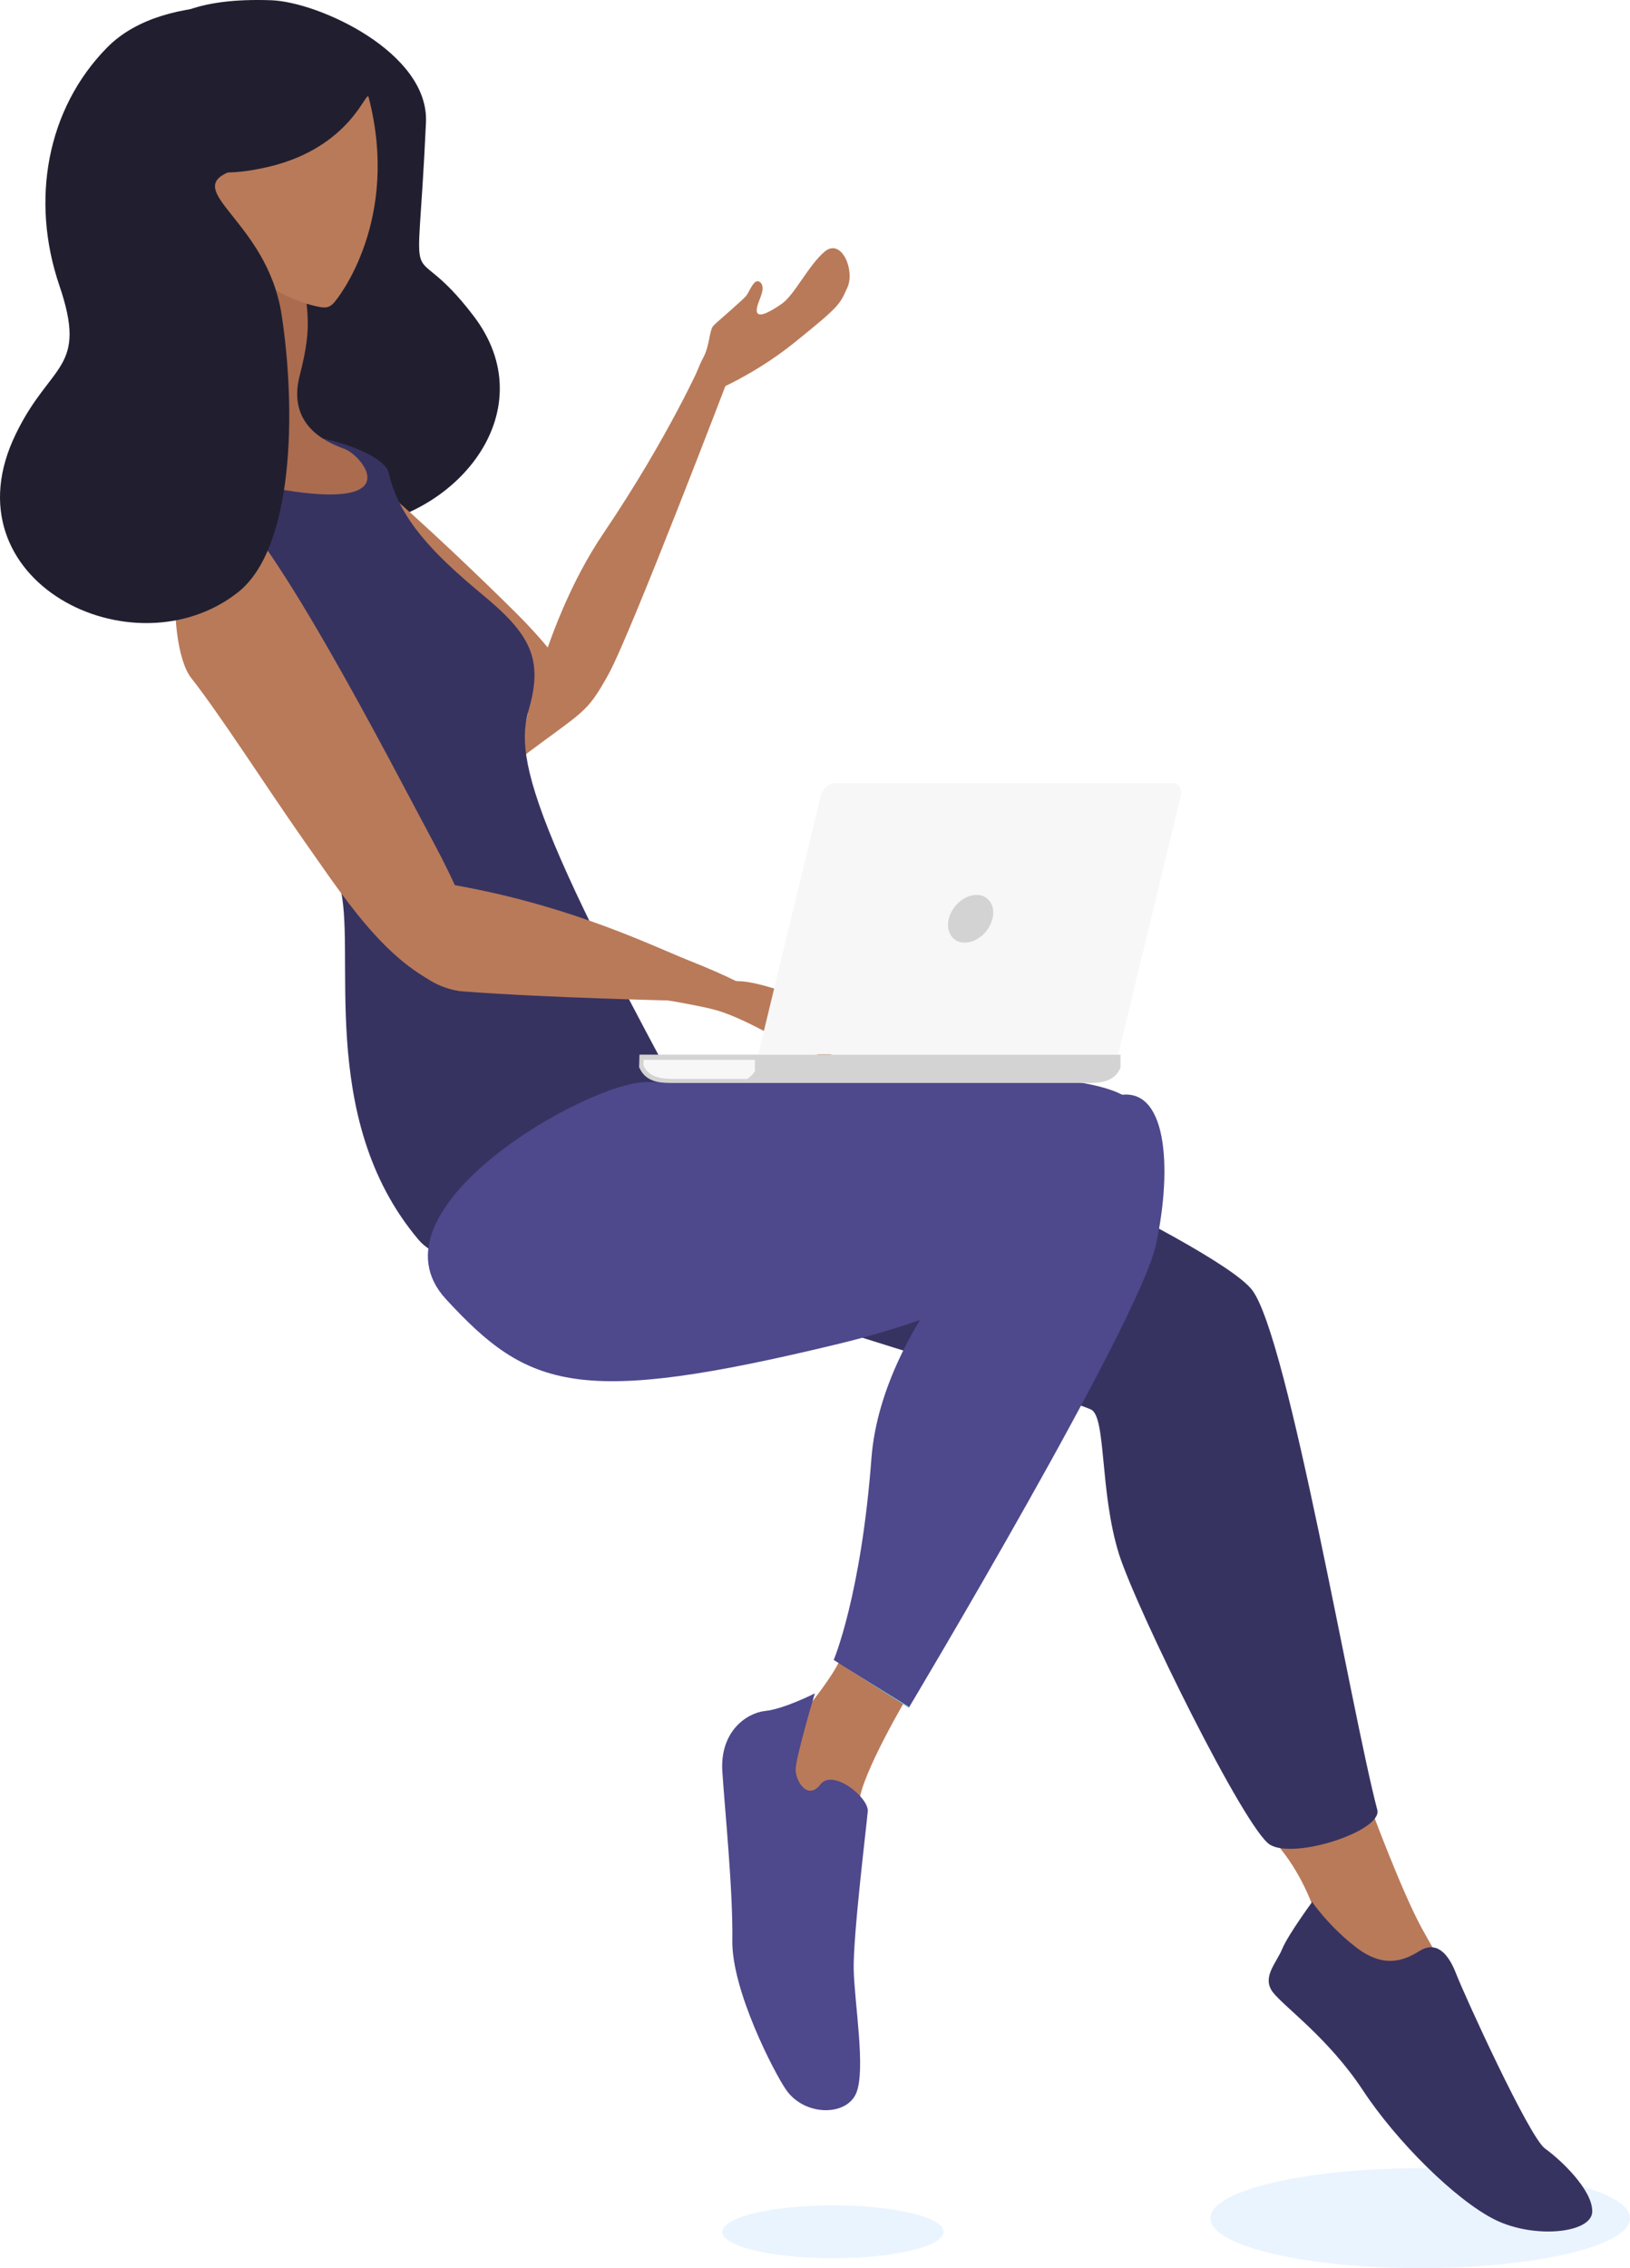 <svg width="230" height="320" viewBox="0 0 230 320" fill="none" xmlns="http://www.w3.org/2000/svg">
<path opacity="0.1" d="M200.396 320C184.047 320 170.793 316.845 170.793 312.953C170.793 309.061 184.047 305.906 200.396 305.906C216.746 305.906 230 309.061 230 312.953C230 316.845 216.746 320 200.396 320Z" fill="#2A94F4"/>
<path opacity="0.1" d="M117.538 318.6C108.916 318.6 101.927 316.93 101.927 314.869C101.927 312.809 108.916 311.139 117.538 311.139C126.16 311.139 133.149 312.809 133.149 314.869C133.149 316.93 126.16 318.6 117.538 318.6Z" fill="#2A94F4"/>
<path d="M38.229 0.033C16.979 -0.692 17.449 10.604 17.762 25.371C19.329 104.132 86.785 70.814 66.841 44.595C57.182 31.9 58.852 45.01 60.105 17.288C60.575 7.391 44.912 0.24 38.229 0.033Z" fill="#211F2F"/>
<path d="M39.482 58.999C43.92 58.274 67.154 80.814 73.262 86.928C79.371 93.095 85.636 101.541 79.162 101.541C72.688 101.541 65.953 95.53 60.836 91.488C55.72 87.447 48.828 81.54 45.016 78.845C41.257 76.203 35.096 59.725 39.482 58.999Z" fill="#B97A59"/>
<path d="M73.106 107.241C73.106 107.241 75.925 88.846 85.166 75.218C94.408 61.539 99.055 50.916 99.055 50.916L103.022 52.73C103.022 52.73 89.134 89.105 85.897 95.064C82.66 100.919 82.451 100.142 73.106 107.241Z" fill="#B97A59"/>
<path d="M99.107 55.891C99.107 55.891 105.685 53.507 112.107 48.326C118.529 43.144 118.477 42.989 119.573 40.553C120.67 38.118 118.738 33.558 116.388 35.475C114.091 37.392 112.107 41.641 110.28 42.885C105.633 46.098 106.834 43.196 107.147 42.367C107.46 41.538 107.982 40.346 107.199 39.776C106.416 39.206 105.79 41.071 105.32 41.693C104.85 42.315 101.404 45.217 100.725 45.89C100.046 46.512 100.203 48.688 99.211 50.502C98.167 52.367 95.452 60.192 96.757 61.28C96.809 61.28 97.123 56.824 99.107 55.891Z" fill="#B97A59"/>
<path d="M193.504 255.279C193.504 255.279 197.733 266.73 200.605 272.015C203.477 277.249 205.93 280.772 207.131 285.488C208.332 290.203 191.155 284.399 189.223 281.342C187.291 278.285 186.874 267.87 180.034 260.046C173.09 252.222 193.504 255.279 193.504 255.279Z" fill="#B97A59"/>
<path d="M119.939 152.27C119.939 152.27 171.523 175.225 176.692 182.013C181.809 188.8 190.633 241.239 194.34 255.333C195.123 258.286 182.697 262.38 179.198 260.255C175.7 258.131 160.455 227.248 157.896 219.268C155.129 210.408 156.121 199.837 153.928 198.853C149.334 196.728 103.388 184.189 96.862 179.37C90.284 174.551 71.279 157.555 73.263 151.907C75.247 146.311 119.939 152.27 119.939 152.27Z" fill="#373361"/>
<path d="M185.15 268.339C185.15 268.339 181.757 272.951 180.921 274.971C180.086 276.992 177.997 278.961 179.616 281.086C181.234 283.158 187.448 287.563 192.251 294.817C197.002 302.071 205.408 310.414 210.942 313.16C216.477 315.906 224.622 315.077 224.674 312.02C224.726 308.963 220.236 304.714 217.991 303.108C215.746 301.449 206.661 281.552 205.46 278.443C204.259 275.334 202.536 273.831 200.239 275.282C197.942 276.733 195.07 277.666 191.259 274.66C187.448 271.707 185.15 268.339 185.15 268.339Z" fill="#373361"/>
<path d="M37.028 106.619C37.028 106.619 45.33 115.894 47.888 124.807C50.498 133.719 44.442 157.607 59.061 174.913C66.475 183.722 109.653 179.058 109.653 179.058C74.62 117.242 72.531 107.293 74.62 100.09C76.708 92.888 74.776 89.416 67.989 83.82C61.254 78.224 56.294 73.198 54.832 66.669C53.37 60.244 0.167 48.481 37.028 106.619Z" fill="#373361"/>
<path d="M22.671 64.907C22.671 64.907 25.386 62.576 25.908 52.575C26.43 42.575 26.586 37.393 24.707 33.818C22.827 30.294 42.249 29.569 42.719 36.875C43.137 44.181 44.286 45.217 42.302 52.938C40.266 60.659 47.262 62.783 48.776 63.405C51.804 64.7 60.575 76.048 22.671 64.907Z" fill="#AA6B4F"/>
<path d="M38.02 23.507C34.522 24.336 31.076 24.698 27.891 23.869C30.502 41.02 44.86 43.3 45.382 43.352C45.904 43.404 46.426 43.456 47.105 42.73C47.784 42.005 56.503 30.968 52.013 13.713C51.7 12.47 49.611 20.709 38.02 23.507Z" fill="#B97A59"/>
<path d="M30.397 69.882C36.61 71.178 55.772 108.848 61.306 119.108C66.84 129.368 71.592 142.529 62.977 139.316C54.362 136.104 47.94 125.689 42.771 118.434C37.655 111.128 30.972 100.713 27.004 95.687C23.036 90.661 24.184 68.587 30.397 69.882Z" fill="#B97A59"/>
<path d="M128.189 239.112C128.189 239.112 121.61 250.149 121.244 254.19C120.879 258.232 120.409 260.978 117.224 260.149C114.039 259.32 109.132 249.993 109.862 247.04C110.593 244.086 118.06 237.091 119.208 232.376C120.305 227.66 128.241 240.977 128.241 240.977L128.189 239.112Z" fill="#B97A59"/>
<path d="M114.979 238.905C114.979 238.905 110.593 241.133 107.931 241.392C105.268 241.703 101.561 244.345 101.926 249.942C102.292 255.538 103.44 266.73 103.336 273.777C103.232 280.824 109.288 292.483 110.907 294.815C113.517 298.597 119.469 298.597 120.827 295.281C122.184 291.965 120.566 282.638 120.461 277.871C120.357 273.104 122.289 257.455 122.445 255.538C122.602 253.621 117.537 249.475 115.762 251.755C113.987 254.035 112.316 251.393 112.264 249.683C112.264 247.973 114.979 238.905 114.979 238.905Z" fill="#4E488C"/>
<g filter="url(#filter0_d_4902_1275)">
<path d="M91.275 150.663C102.187 150.766 152.414 146.673 159.515 153.254C166.615 159.886 154.92 178.747 118.268 187.608C81.616 196.468 74.62 193.981 62.925 181.286C51.229 168.591 83.13 150.559 91.275 150.663Z" fill="#4E488C"/>
</g>
<path d="M143.956 168.694C143.956 168.694 124.481 186.259 122.967 205.69C121.505 225.121 117.641 234.189 117.641 234.189L128.24 240.925C128.24 240.925 160.768 186.518 163.117 175.585C165.467 164.652 164.683 152.838 157.531 154.599C150.378 156.361 143.956 168.694 143.956 168.694Z" fill="#4E488C"/>
<path d="M128.292 240.822C128.24 240.874 128.24 240.926 128.24 240.926L118.999 235.071L128.292 240.822Z" fill="#89D5DA"/>
<path d="M65.536 139.886C77.126 140.767 95.557 141.181 95.557 141.181C95.557 141.181 121.14 145.016 97.019 135.43C91.798 133.357 78.171 126.569 58.957 124.082C56.869 123.823 57.913 124.393 55.72 125.274C51.909 126.776 56.138 139.16 65.536 139.886Z" fill="#B97A59"/>
<path d="M117.224 145.74L117.277 144.393L114.301 141.232C114.301 141.232 107.252 138.434 104.276 138.434C101.3 138.434 90.597 133.822 89.187 133.667C87.778 133.512 84.123 139.522 84.123 139.522C84.123 139.522 95.87 141.232 100.517 142.372C105.112 143.512 111.168 147.554 112.995 148.072C116.076 148.953 117.538 149.575 117.538 149.575C117.538 149.575 117.747 147.709 112.995 146.051C111.742 145.585 112.891 144.341 112.891 144.341L117.224 145.74Z" fill="#B97A59"/>
<path d="M90.231 150.662C90.231 150.662 90.231 150.61 90.179 150.61L90.231 148.796H158.105V150.61V150.662L157.948 150.973C157.061 152.527 155.494 152.786 153.719 152.786H94.617C92.841 152.786 91.275 152.527 90.388 150.973L90.231 150.662Z" fill="#D3D3D3"/>
<path d="M106.573 150.974C106.573 150.974 106.625 150.974 106.573 150.974L106.416 151.285C106.155 151.7 105.79 151.959 105.424 152.218H95.087C93.364 152.218 91.85 152.011 91.014 150.715L90.858 150.456C90.858 150.456 90.858 150.404 90.805 150.404V149.523H106.521V150.974H106.573Z" fill="#F7F7F7"/>
<path d="M106.991 148.745L115.814 112.267C116.023 111.282 116.963 110.505 117.85 110.505H165.467C166.354 110.505 166.876 111.282 166.615 112.267L157.792 148.745H106.991Z" fill="#F7F7F7"/>
<path d="M133.88 129.624C133.41 131.49 134.454 132.992 136.125 132.992C137.848 132.992 139.57 131.49 140.04 129.624C140.51 127.759 139.466 126.256 137.795 126.256C136.072 126.256 134.349 127.759 133.88 129.624Z" fill="#D3D3D3"/>
<path d="M43.242 2.054C41.466 1.277 23.61 -1.936 15.1 6.718C6.59 15.371 4.292 28.273 8.365 40.243C12.437 52.212 7.164 51.072 2.256 61.177C-7.925 81.955 18.807 95.22 33.583 83.561C41.519 77.291 41.78 57.809 39.743 44.44C37.707 31.071 25.281 26.874 32.643 24.128C41.258 20.915 58.748 8.998 43.242 2.054Z" fill="#211F2F"/>
<defs>
<filter id="filter0_d_4902_1275" x="55.377" y="146.499" width="111.11" height="53.367" filterUnits="userSpaceOnUse" color-interpolation-filters="sRGB">
<feFlood flood-opacity="0" result="BackgroundImageFix"/>
<feColorMatrix in="SourceAlpha" type="matrix" values="0 0 0 0 0 0 0 0 0 0 0 0 0 0 0 0 0 0 127 0" result="hardAlpha"/>
<feOffset dy="2"/>
<feGaussianBlur stdDeviation="2.5"/>
<feColorMatrix type="matrix" values="0 0 0 0 0 0 0 0 0 0 0 0 0 0 0 0 0 0 0.15 0"/>
<feBlend mode="normal" in2="BackgroundImageFix" result="effect1_dropShadow_4902_1275"/>
<feBlend mode="normal" in="SourceGraphic" in2="effect1_dropShadow_4902_1275" result="shape"/>
</filter>
</defs>
</svg>
